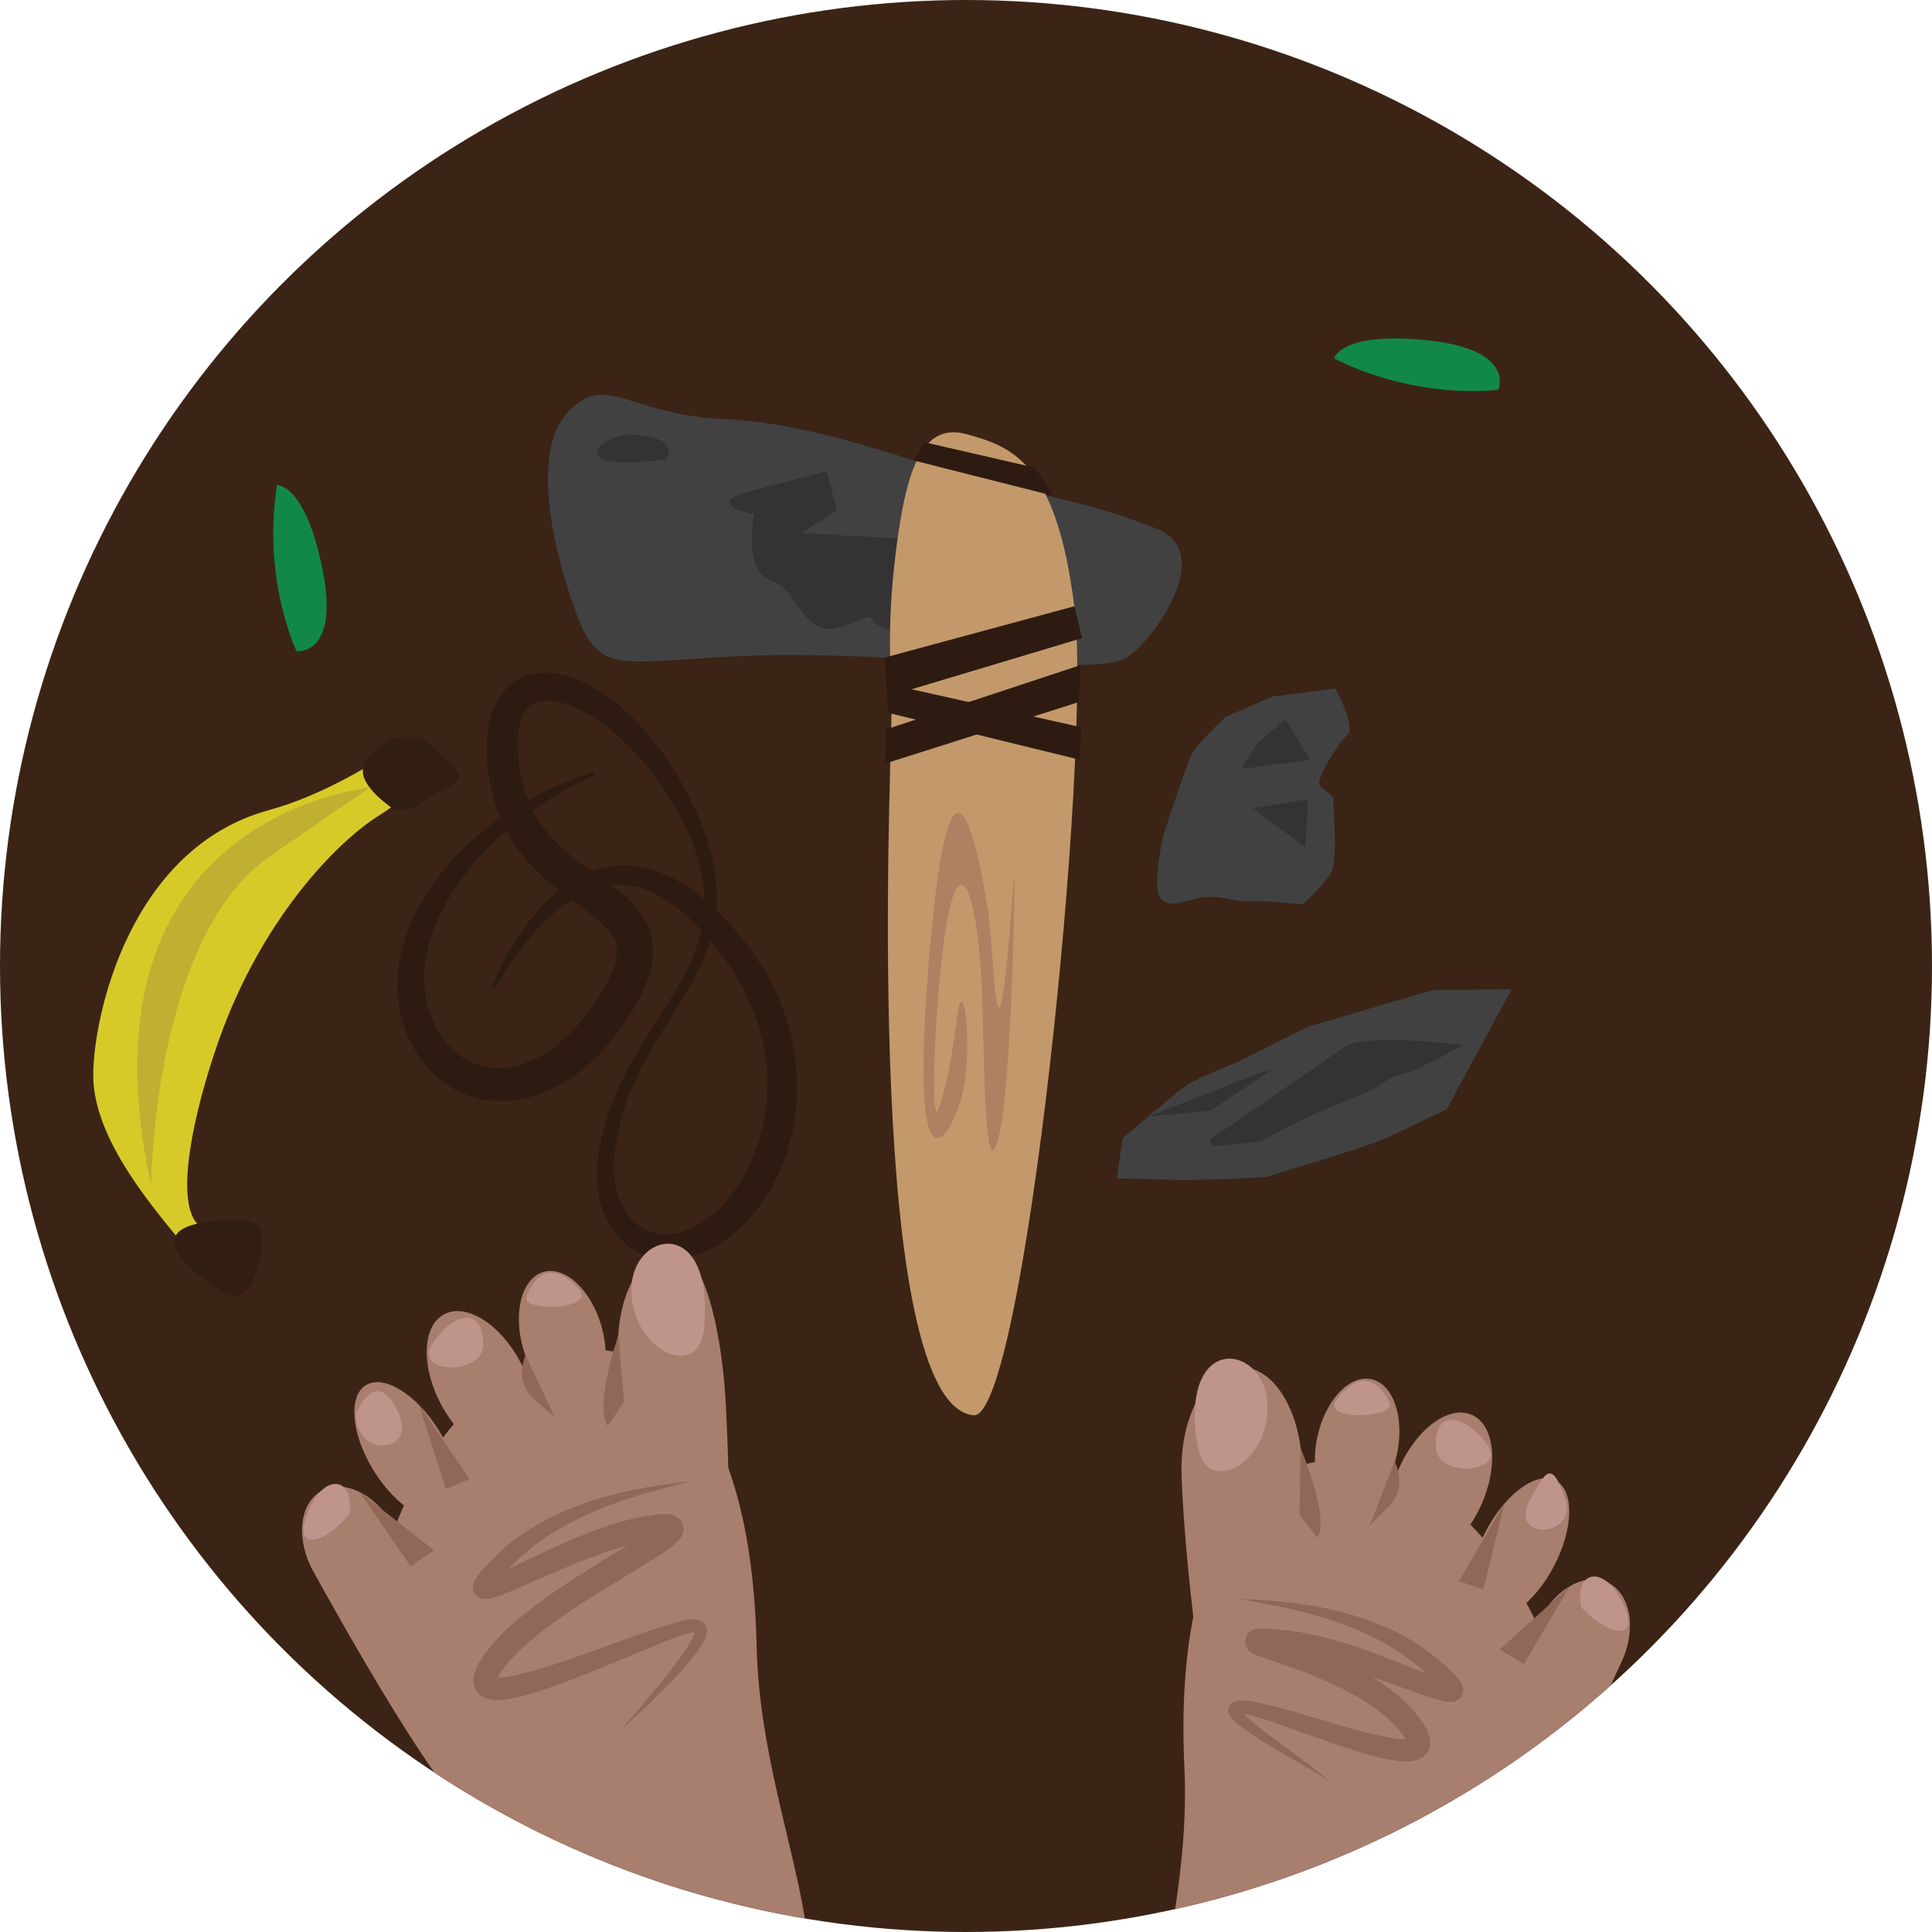 <?xml version="1.0" encoding="utf-8"?>
<!-- Generator: Adobe Illustrator 16.0.0, SVG Export Plug-In . SVG Version: 6.00 Build 0)  -->
<!DOCTYPE svg PUBLIC "-//W3C//DTD SVG 1.1//EN" "http://www.w3.org/Graphics/SVG/1.1/DTD/svg11.dtd">
<svg version="1.1" id="Layer_1" xmlns="http://www.w3.org/2000/svg" xmlns:xlink="http://www.w3.org/1999/xlink" x="0px" y="0px"
	 width="380.16px" height="380.16px" viewBox="0 0 380.16 380.16" enable-background="new 0 0 380.16 380.16" xml:space="preserve">
<g>
	<defs>
		<circle id="SVGID_1_" cx="190.08" cy="190.08" r="190.08"/>
	</defs>
	<clipPath id="SVGID_2_">
		<use xlink:href="#SVGID_1_"  overflow="visible"/>
	</clipPath>
	<g clip-path="url(#SVGID_2_)">
		<rect x="-128.74" y="-25.096" fill="#3B2416" width="625.347" height="426.04"/>
		<g>
			<path fill="#414142" d="M193.102,94.462c-13.466-3.218-31.33-11.041-50.452-11.969c-19.12-0.928-23.128-9.145-30.58-1.738
				c-7.449,7.405-3.836,25.506,1.054,39.205c4.89,13.699,8.659,9.984,35.336,9.037c26.676-0.945,67.352,4.464,73.339,0.33
				c5.987-4.132,17.156-20.754,5.906-25.229C216.455,99.625,210.633,98.654,193.102,94.462z"/>
			<path fill="#333333" d="M147.24,96.77c4.93-1.364,15.43-4.045,15.43-4.045l2.019,7.701l-7.069,4.491l27.102,1.471
				c0,0,3.408-17.198,5.642-16.228c2.234,0.97,6.815,9.805,6.815,9.805s-0.111,8.211-1.367,10.976
				c-1.254,2.763-4.184,15.662-16.672,13.86c-12.49-1.801-3.555-5.463-12.49-1.801c-8.935,3.663-9.08-6.953-14.814-8.701
				c-5.736-1.743-3.445-13.134-3.445-13.134S138.036,99.317,147.24,96.77z"/>
			<path fill="#333333" d="M123.682,85.49c-1.938-0.059-7.146,1.998-5.992,4.208c1.153,2.212,13.379,0.76,13.379,0.76
				S134.529,85.801,123.682,85.49z"/>
			<path fill="#C3996B" d="M191.566,278.485c9.928,0.996,23.408-130.661,19.821-159.188c-3.586-28.525-12.341-31.364-21.038-33.826
				c-8.699-2.461-11.95,6.258-14.043,22.854c-2.087,16.6-0.73,24.098-0.924,34.638C175.188,153.505,170.047,276.329,191.566,278.485
				z"/>
			<polygon fill="#2D1B11" points="174.064,129.391 211.388,119.297 212.949,125.551 174.556,137.075 			"/>
			<polygon fill="#2D1B11" points="174.357,143.521 212.648,130.862 212.232,138.161 174.169,150.248 			"/>
			<polygon fill="#2D1B11" points="179.846,90.622 207.205,97.542 203.685,92.033 181.81,86.997 			"/>
			<polygon fill="#2D1B11" points="174.44,134.527 212.781,143.105 212.418,149.483 174.7,140.253 			"/>
			<path fill="#AF8062" d="M199.509,172.847c0.38-5.132-0.272,38.81-2.853,50.217c-2.582,11.409-2.951-8.949-3.335-25.379
				c-0.384-16.428-3.284-30.46-6.19-19.994c-2.905,10.466-4.539,47.349-2.276,40.08c2.261-7.265,2.563-11.71,3.627-18.662
				c1.063-6.951,2.746,5.622,1.284,14.32c-1.461,8.699-11.309,27.469-6.945-24.931c4.363-52.399,10.144-18.332,11.561-9.471
				C195.797,187.889,195.951,220.713,199.509,172.847z"/>
			<path fill="#414142" d="M228.867,164.549c1.498-4.816,4.432-13.268,5.383-15.643c0.951-2.376,6.979-7.877,6.979-7.877
				l9.215-3.972l12.342-1.589c0,0,4.059,7.617,2.339,9.12c-1.716,1.501-6.204,8.601-5.459,9.868
				c0.745,1.267,2.757,1.789,2.688,3.011c-0.069,1.22,0.976,11.588-0.394,14.116c-1.367,2.53-5.671,6.37-5.671,6.37
				s-7.764-0.85-10.405-0.591c-2.645,0.259-6.216-1.579-10.357-0.588c-4.141,0.991-5.824,1.847-7.332-0.349
				C226.686,174.228,228.867,164.549,228.867,164.549z"/>
			<path fill="#414142" d="M220.932,224c1.449-1.401,9.558-8.111,11.582-9.79c2.027-1.679,10.938-5.231,10.938-5.231l13.69-6.868
				l24.8-7.309l15.497-0.139l-12.763,23.589c0,0-7.486,3.582-11.512,5.51c-4.029,1.929-22.619,7.285-23.51,7.713
				c-0.891,0.426-16.309,0.73-16.309,0.73l-13.611-0.355L220.932,224z"/>
			<polygon fill="#333333" points="257.383,157.244 246.555,159.092 256.846,166.707 			"/>
			<polygon fill="#333333" points="252.914,141.525 247.277,146.349 244.301,151.294 257.822,149.506 			"/>
			<path fill="#333333" d="M265.198,205.64c4.604-2.206,22.629-0.016,22.629-0.016s-8.28,4.873-12.086,5.784
				c-3.808,0.911-3.044,2.366-11.197,5.357s-16.305,7.803-16.305,7.803l-9.563,1.04l-0.648-1.356L265.198,205.64z"/>
			<polyline fill="#333333" points="247.756,211.155 225.889,219.728 238.291,218.515 250.463,210.329 			"/>
			<path fill="#2D1B11" d="M156.8,211.489c-0.178-3.146-0.698-6.212-1.496-9.132c-0.217-0.724-0.4-1.457-0.646-2.163
				c-0.249-0.706-0.496-1.407-0.742-2.107c-0.286-0.682-0.569-1.36-0.853-2.035c-0.29-0.67-0.629-1.313-0.94-1.965
				c-2.601-5.157-5.936-9.595-9.521-13.324c-0.544-0.571-1.104-1.127-1.671-1.673c0.135-1.476,0.155-2.964,0.064-4.444
				c-0.095-1.89-0.378-3.765-0.794-5.602c-0.833-3.675-2.208-7.202-3.771-10.561c-3.177-6.736-7.421-13.068-13.006-18.279
				c-2.801-2.589-5.959-4.897-9.711-6.458c-1.875-0.769-3.932-1.344-6.196-1.398c-1.13-0.018-2.312,0.106-3.484,0.446
				c-1.17,0.336-2.323,0.9-3.322,1.662c-2.015,1.543-3.262,3.72-3.934,5.776c-0.692,2.08-0.934,4.134-0.992,6.109
				c-0.036,0.992-0.002,1.962,0.047,2.925l0.11,1.433l0.166,1.47l0.191,1.313l0.275,1.473c0.202,0.944,0.43,1.884,0.71,2.814
				c0.316,1.075,0.701,2.133,1.135,3.171c-2.586,1.816-5.299,4.036-7.98,6.758c-2.779,2.818-5.519,6.197-7.795,10.284
				c-2.25,4.071-4.125,8.906-4.422,14.411c-0.148,2.753,0.098,5.584,0.941,8.497c0.8,2.736,2.082,5.547,4.006,8.046
				c1.917,2.497,4.511,4.704,7.63,6.088c3.108,1.398,6.678,1.918,10.128,1.532c3.463-0.372,6.769-1.622,9.724-3.347
				c2.966-1.729,5.599-3.952,7.909-6.449c2.305-2.495,4.344-5.269,6.075-8.168c0.898-1.509,1.738-3.065,2.447-4.81
				c0.695-1.742,1.285-3.667,1.423-5.851c0.059-1.091-0.005-2.24-0.241-3.377c-0.232-1.137-0.638-2.25-1.164-3.254
				c-1.065-2.023-2.513-3.562-3.933-4.834c-0.962-0.837-1.926-1.585-2.88-2.29c1.007-0.101,2.036-0.111,3.078,0.015
				c1.809,0.227,3.649,0.77,5.449,1.652c3.252,1.584,6.308,4.129,9.169,7.257c-0.152,0.682-0.323,1.36-0.521,2.031
				c-0.511,1.67-1.175,3.298-1.932,4.888c-1.523,3.18-3.37,6.229-5.301,9.232c-3.834,6.006-7.821,12.098-10.19,18.936
				c-1.213,3.394-2.091,6.893-2.491,10.513c-0.371,3.651-0.003,7.521,1.673,11.047c0.824,1.756,2.016,3.389,3.528,4.721
				c1.495,1.352,3.356,2.318,5.306,2.869c1.962,0.541,4.01,0.586,5.945,0.314c1.941-0.277,3.776-0.889,5.458-1.695l1.236-0.639
				c0.413-0.23,0.827-0.492,1.236-0.745c0.221-0.132,0.375-0.243,0.543-0.359l0.501-0.349l0.251-0.172
				c-0.016,0.012,0.16-0.112,0.191-0.141l0.135-0.106l0.536-0.423c1.418-1.138,2.714-2.382,3.84-3.73
				c2.293-2.67,4.079-5.64,5.454-8.717c1.37-3.083,2.313-6.285,2.894-9.496C156.814,217.859,156.979,214.633,156.8,211.489z
				 M120.79,184.572c0.471,0.928,0.64,1.831,0.58,2.93c-0.135,2.21-1.357,4.928-2.845,7.407c-1.55,2.604-3.233,4.99-5.144,7.107
				c-1.907,2.103-3.997,3.938-6.243,5.326c-2.241,1.392-4.642,2.317-7.021,2.66c-2.378,0.352-4.733,0.088-6.839-0.761
				c-2.108-0.843-3.953-2.269-5.419-4.033c-1.456-1.783-2.58-3.835-3.349-6.07c-0.343-0.997-0.63-2.15-0.8-3.24
				c-0.172-1.109-0.248-2.227-0.244-3.34c0.031-4.464,1.313-8.772,3.106-12.544c1.815-3.78,4.116-7.075,6.496-9.914
				c2.153-2.557,4.404-4.721,6.566-6.594c0.857,1.614,1.85,3.153,2.97,4.57c2.18,2.787,4.764,5.098,7.35,7.117
				c-0.804,0.657-1.55,1.332-2.231,2.002c-2.353,2.333-4.107,4.669-5.493,6.768c-1.385,2.102-2.436,3.951-3.228,5.48
				c-0.792,1.527-1.354,2.716-1.724,3.521c-0.363,0.806-0.551,1.221-0.551,1.221l0.588,0.311c0,0,0.239-0.386,0.703-1.135
				c0.464-0.746,1.148-1.854,2.099-3.253c0.955-1.396,2.14-3.109,3.683-4.988c1.546-1.869,3.402-3.957,5.749-5.917
				c0.892-0.744,1.857-1.465,2.899-2.125c2.197,1.612,4.323,3.097,5.992,4.632C119.495,182.674,120.323,183.644,120.79,184.572z
				 M123.675,170.282c-2.318-0.121-4.559,0.241-6.563,0.891c-0.242,0.08-0.468,0.176-0.703,0.264
				c-0.557-0.39-1.108-0.782-1.645-1.18c-2.635-1.922-5.04-3.954-6.982-6.335c-1.143-1.375-2.121-2.869-2.935-4.465
				c2.956-2.075,5.574-3.574,7.578-4.645c1.491-0.799,2.666-1.356,3.458-1.733c0.798-0.365,1.209-0.552,1.209-0.552l-0.234-0.623
				c0,0-0.435,0.14-1.279,0.411c-0.84,0.284-2.088,0.707-3.691,1.337c-2.088,0.842-4.815,2.033-7.952,3.799
				c-0.206-0.516-0.402-1.038-0.576-1.573c-0.247-0.742-0.451-1.504-0.639-2.275l-0.242-1.114l-0.226-1.296l-0.159-1.158
				l-0.125-1.208c-0.062-0.8-0.112-1.601-0.103-2.38c-0.004-1.565,0.169-3.082,0.555-4.401c0.381-1.33,1.014-2.38,1.828-3.061
				c0.815-0.674,1.91-1.044,3.25-1.07c1.332-0.032,2.831,0.252,4.309,0.784c2.975,1.056,5.864,2.909,8.516,5.057
				c5.309,4.356,9.724,10.031,13.115,16.238c0.425,0.781,0.821,1.53,1.227,2.364c0.391,0.79,0.77,1.589,1.113,2.397
				c0.689,1.62,1.283,3.273,1.752,4.957c0.678,2.384,1.061,4.843,1.095,7.301c-2.489-2.091-5.172-3.862-8.046-5.088
				C128.355,170.963,125.991,170.393,123.675,170.282z M147.926,228.174c-2.294,5.242-5.881,10.205-10.903,13
				c-2.465,1.383-5.246,2.031-7.843,1.529c-2.59-0.49-4.944-2.244-6.379-4.815c-1.466-2.552-2.093-5.741-1.981-8.97
				c0.163-3.277,0.759-6.643,1.727-9.91c0.998-3.264,2.36-6.449,3.975-9.551c1.628-3.095,3.503-6.101,5.416-9.129
				c1.886-3.042,3.862-6.092,5.471-9.407c0.91-1.868,1.706-3.824,2.324-5.846c2.864,3.328,5.442,7.139,7.42,11.407
				c2.162,4.643,3.588,9.837,3.809,15.291C151.191,217.216,150.199,222.891,147.926,228.174z"/>
		</g>
		<g>
			<defs>
				<rect id="SVGID_3_" x="-128.74" y="117.123" width="623.018" height="283.167"/>
			</defs>
			<clipPath id="SVGID_4_">
				<use xlink:href="#SVGID_3_"  overflow="visible"/>
			</clipPath>
			<g clip-path="url(#SVGID_4_)">
				<g>
					<path fill="#A87E6E" d="M243.789,432.618c19.045,6,32.521-23.849,44.54-47.328c12.019-23.477,31.267-41.934,7.522-77.31
						c-20.215-30.119-66.355-35.228-62.789,40.101C234.921,387.325,212.526,422.768,243.789,432.618z"/>
					<path fill="#A87E6E" d="M256.203,289.031c0.061,11.08-5.999,62.618-12.549,62.654s-11.112-51.444-11.172-62.524
						c-0.061-11.08,5.201-20.09,11.752-20.127C250.784,268.998,256.143,277.952,256.203,289.031z"/>
					
						<ellipse transform="matrix(0.978 0.208 -0.208 0.978 65.089 -49.355)" fill="#A87E6E" cx="267.013" cy="284.539" rx="8.016" ry="13.372"/>
					
						<ellipse transform="matrix(0.915 0.404 -0.404 0.915 142.06 -89.569)" fill="#A87E6E" cx="283.547" cy="292.275" rx="8.85" ry="15.322"/>
					
						<ellipse transform="matrix(0.885 0.466 -0.466 0.885 176.362 -104.247)" fill="#A87E6E" cx="299.064" cy="304.641" rx="7.538" ry="15.126"/>
					<path fill="#A87E6E" d="M319.139,326.866c-2.959,6.488-24.387,52.422-28.938,50.348s9.502-51.373,12.46-57.861
						c2.96-6.488,9.046-10.066,13.597-7.99C320.807,313.436,322.098,320.377,319.139,326.866z"/>
					<path fill="#BF948A" d="M235.611,284.327c1.734,10.636,14.523,3.521,13.768-8.291
						C248.625,264.227,232.005,262.199,235.611,284.327z"/>
					<path fill="#BF948A" d="M263.079,275.289c-3.493,4.464,11.559,3.716,10.372,0.878
						C272.267,273.329,268.582,268.256,263.079,275.289z"/>
					<path fill="#BF948A" d="M282.549,284.726c0.224,6.368,13.902,4.999,10.189-0.357S282.258,276.421,282.549,284.726z"/>
					<path fill="#BF948A" d="M301.104,295.049c-4.643,8.292,9.58,7.68,6.852-0.24C305.228,286.888,304.028,289.825,301.104,295.049z
						"/>
					<path fill="#BF948A" d="M311.147,316.231c3.937,4.666,11.819,7.723,8.405-0.295
						C316.137,307.918,309.627,308.612,311.147,316.231"/>
					<polygon fill="#916758" points="308.85,312.153 295.079,324.586 299.863,327.432 					"/>
					<polygon fill="#916758" points="296.031,295.762 287.09,311.145 291.887,312.749 					"/>
					<path fill="#916758" d="M273.318,296.358l-3.796,3.793l4.899-12.573C274.422,287.578,277.117,292.567,273.318,296.358z"/>
					<path fill="#916758" d="M255.933,284.926l-0.229,13.137l3.51,4.51C259.213,302.573,261.996,300.135,255.933,284.926z"/>
					<g>
						<path fill="#916758" d="M243.538,314.444c0,0,0.182,0.035,0.534,0.102c0.359,0.046,0.875,0.091,1.566,0.133
							c1.377,0.096,3.41,0.158,5.99,0.418c2.578,0.256,5.725,0.604,9.281,1.385c3.555,0.764,7.557,1.86,11.714,3.711
							c0.521,0.23,1.046,0.464,1.577,0.699c0.516,0.271,1.035,0.546,1.562,0.822c0.524,0.281,1.062,0.551,1.591,0.85
							c0.514,0.325,1.033,0.654,1.557,0.986c0.518,0.34,1.064,0.65,1.572,1.027c0.499,0.391,1.002,0.784,1.509,1.182
							c1.046,0.793,1.992,1.607,2.96,2.508c0.484,0.453,0.969,0.914,1.461,1.439c0.247,0.272,0.492,0.538,0.756,0.896
							c0.128,0.168,0.266,0.371,0.412,0.641c0.076,0.156,0.143,0.26,0.227,0.523c0.038,0.13,0.068,0.198,0.1,0.383
							c0.029,0.193,0.041,0.396,0.033,0.592c-0.036,0.56-0.324,1.193-0.852,1.607c-0.19,0.143-0.393,0.254-0.607,0.344
							c-0.189,0.074-0.289,0.091-0.441,0.127c-0.157,0.035-0.262,0.045-0.346,0.05l-0.285,0.016l-0.436-0.017
							c-0.502-0.047-0.879-0.131-1.26-0.213c-0.734-0.174-1.401-0.373-2.064-0.579c-2.63-0.825-5.145-1.808-7.74-2.728
							c-5.159-1.868-10.521-3.634-15.972-4.845c-1.362-0.291-2.729-0.538-4.09-0.708c-1.316-0.16-2.814-0.26-4.229-0.357
							l-1.032-0.055l-0.451-0.008l-0.15,0.004c-0.015,0-0.049,0.001-0.003-0.001l0.041-0.006l0.16-0.032
							c0.099-0.024,0.195-0.059,0.287-0.1c0.462-0.205,0.979-0.551,1.295-1.33c0.484-1.518-0.401-2.491-0.337-2.372
							c-0.165-0.226-0.471-0.448-0.432-0.419c-0.23-0.156-0.178-0.111-0.18-0.117l0.35,0.137l0.969,0.336l4.209,1.4
							c5.648,1.996,11.273,4.344,16.433,7.607c2.573,1.634,5.023,3.534,7.112,5.867c0.511,0.582,1.033,1.203,1.473,1.814
							c0.195,0.258,0.477,0.67,0.693,1.004c0.223,0.345,0.439,0.72,0.646,1.12c0.202,0.421,0.401,0.858,0.55,1.437
							c0.143,0.535,0.269,1.329-0.014,2.267c-0.127,0.449-0.421,0.956-0.75,1.29c-0.17,0.189-0.346,0.34-0.518,0.455
							c-0.176,0.129-0.359,0.246-0.516,0.315c-0.684,0.343-1.224,0.427-1.718,0.495c-0.979,0.111-1.78,0.053-2.556-0.025
							c-0.77-0.084-1.498-0.207-2.207-0.346c-1.414-0.28-2.76-0.631-4.067-1.016c-2.616-0.762-5.103-1.605-7.511-2.439
							c-4.812-1.645-9.284-3.389-13.413-4.682c-1.025-0.313-2.046-0.6-2.968-0.76c-0.229-0.041-0.449-0.069-0.638-0.081
							l-0.073-0.007c0.048-0.002-0.043,0-0.058-0.001l-0.195-0.001c-0.079,0.008-0.138,0.001-0.197,0.012
							c-0.062,0.003-0.103,0.018-0.068-0.001c-0.009-0.009,0.173-0.087,0.27-0.301c0.117-0.244,0.097-0.433,0.069-0.495
							c-0.014-0.045-0.021-0.023,0.004,0.025c0.091,0.217,0.403,0.591,0.696,0.9c0.308,0.322,0.644,0.639,0.985,0.943
							c0.688,0.611,1.396,1.188,2.092,1.736c2.808,2.178,5.357,4.016,7.432,5.553c2.087,1.522,3.686,2.789,4.751,3.679
							c1.069,0.89,1.562,1.444,1.562,1.444s-0.558-0.486-1.723-1.226c-1.155-0.754-2.916-1.757-5.137-3.066
							c-2.225-1.312-4.958-2.841-8.002-4.829c-0.761-0.5-1.543-1.027-2.337-1.619c-0.397-0.297-0.798-0.609-1.2-0.963
							c-0.404-0.376-0.809-0.711-1.226-1.369c-0.102-0.167-0.21-0.38-0.286-0.67c-0.07-0.308-0.11-0.768,0.143-1.236
							c0.23-0.428,0.613-0.685,0.846-0.784c0.266-0.128,0.478-0.179,0.669-0.219c0.192-0.045,0.396-0.06,0.573-0.079l0.195-0.013
							l0.138-0.007h0.122c0.335-0.003,0.638,0.018,0.934,0.048c1.176,0.123,2.261,0.358,3.37,0.612
							c4.401,1.04,8.97,2.475,13.809,3.9c2.417,0.705,4.899,1.41,7.425,2.012c1.263,0.295,2.533,0.57,3.787,0.789
							c1.219,0.201,2.564,0.346,3.4,0.217c0.187-0.025,0.337-0.084,0.269-0.068c-0.04-0.01-0.36,0.252-0.441,0.551
							c-0.089,0.271-0.012,0.338-0.069,0.206c-0.026-0.1-0.119-0.302-0.227-0.509c-0.486-0.877-1.352-1.943-2.212-2.861
							c-1.778-1.846-3.938-3.473-6.263-4.936c-4.688-2.908-10.031-5.094-15.499-6.972l-4.163-1.431l-1.112-0.398
							c-0.196-0.074-0.407-0.158-0.672-0.277c-0.167-0.087-0.282-0.117-0.664-0.381c-0.001,0-0.337-0.25-0.533-0.509
							c0.021,0.091-0.87-0.928-0.384-2.493c0.33-0.816,0.899-1.184,1.395-1.416c0.136-0.054,0.277-0.1,0.42-0.135
							c0.174-0.043,0.258-0.053,0.296-0.058l0.178-0.022c0.138-0.016,0.194-0.015,0.272-0.019c0.162-0.009,0.285-0.009,0.4-0.007
							l0.65,0.018l1.166,0.072c1.512,0.121,2.938,0.225,4.521,0.43c1.536,0.207,3.034,0.495,4.505,0.824
							c5.88,1.332,11.301,3.434,16.479,5.445c2.578,1.015,5.113,2.043,7.512,2.951c0.596,0.22,1.188,0.426,1.728,0.581
							c0.257,0.072,0.521,0.136,0.67,0.159c0.018,0,0.045,0.005,0.054,0.01c-0.014-0.002-0.027-0.001-0.041,0.002
							c-0.003,0.005-0.026,0.008-0.104,0.02c-0.074,0.016-0.09,0.025-0.205,0.066c-0.143,0.052-0.271,0.128-0.393,0.23
							c-0.4,0.303-0.618,0.791-0.635,1.186c-0.014,0.115-0.008,0.236,0.016,0.35c0.023,0.104,0.018,0.096,0.035,0.148
							c0.045,0.104,0.027,0.068,0.034,0.077c-0.005-0.015-0.038-0.089-0.103-0.178c-0.109-0.171-0.287-0.392-0.462-0.603
							c-0.363-0.43-0.78-0.871-1.201-1.305c-0.845-0.869-1.751-1.73-2.636-2.465c-0.443-0.385-0.883-0.767-1.318-1.146
							c-0.45-0.362-0.928-0.688-1.384-1.031c-0.461-0.339-0.919-0.677-1.371-1.01c-0.472-0.31-0.954-0.594-1.425-0.889
							c-0.474-0.293-0.942-0.583-1.406-0.87c-0.484-0.256-0.964-0.508-1.438-0.758c-3.812-1.988-7.56-3.394-10.947-4.441
							c-3.396-1.037-6.436-1.732-8.953-2.25c-2.532-0.486-4.521-0.868-5.879-1.129c-0.68-0.129-1.211-0.246-1.551-0.334
							C243.713,314.5,243.538,314.444,243.538,314.444z"/>
					</g>
				</g>
				<g>
					<path fill="#A87E6E" d="M144.114,409.208c-18.578,7.32-34.112-21.512-47.746-44.092
						c-13.634-22.578-34.126-39.641-12.919-76.594c18.058-31.461,63.726-39.788,65.444,35.605
						C149.788,363.405,174.61,397.193,144.114,409.208z"/>
					<path fill="#A87E6E" d="M121.673,266.842c0.715,11.058,10.37,62.045,16.907,61.621c6.537-0.423,4.82-43.172,4.105-54.229
						c-0.716-11.058-3.934-28.601-10.473-28.178C125.677,246.479,120.958,255.788,121.673,266.842z"/>
					
						<ellipse transform="matrix(-0.961 0.276 -0.276 -0.961 289.52 485.464)" fill="#A87E6E" cx="110.576" cy="263.119" rx="8.016" ry="13.372"/>
					
						<ellipse transform="matrix(-0.884 0.467 -0.467 -0.884 305.239 468.4)" fill="#A87E6E" cx="94.624" cy="271.994" rx="8.85" ry="15.323"/>
					
						<ellipse transform="matrix(-0.85 0.527 -0.527 -0.85 298.376 485.868)" fill="#A87E6E" cx="80.011" cy="285.417" rx="7.537" ry="15.127"/>
					<path fill="#A87E6E" d="M61.542,308.994c3.406,6.265,27.999,50.585,32.394,48.196c4.393-2.389-13.077-50.581-16.483-56.846
						c-3.406-6.266-9.729-9.409-14.123-7.02C58.938,295.713,58.137,302.727,61.542,308.994z"/>
					<path fill="#BF948A" d="M138.548,261.237c-0.984,10.731-14.242,4.529-14.316-7.305
						C124.159,242.098,140.596,238.913,138.548,261.237z"/>
					<path fill="#BF948A" d="M113.852,253.616c3.797,4.207-11.27,4.518-10.286,1.604C104.55,252.305,107.87,246.987,113.852,253.616
						z"/>
					<path fill="#BF948A" d="M95.09,264.395c0.224,6.369-13.518,5.96-10.189,0.357C88.229,259.149,94.799,256.089,95.09,264.395z"/>
					<path fill="#BF948A" d="M77.305,275.991c-5.213-7.946-9.02,8.334-6.852,0.241C67.462,287.388,84.52,286.991,77.305,275.991z"/>
					<path fill="#BF948A" d="M68.769,297.825c-3.601,4.93-11.249,8.531-8.405,0.295C63.208,289.883,69.754,290.118,68.769,297.825"
						/>
					<polygon fill="#916758" points="70.775,293.596 85.384,305.035 80.81,308.208 					"/>
					<polygon fill="#916758" points="82.415,276.347 92.412,291.066 87.738,293.001 					"/>
					<path fill="#916758" d="M105.113,275.351l4.053,3.517l-5.769-12.198C103.397,266.669,101.059,271.835,105.113,275.351z"/>
					<path fill="#916758" d="M121.657,262.731l1.147,13.087l-3.184,4.745C119.62,280.563,116.671,278.325,121.657,262.731z"/>
					<g>
						<path fill="#916758" d="M136.088,291.307c0,0-0.174,0.102-0.551,0.225c-0.374,0.122-0.935,0.281-1.669,0.473
							c-1.468,0.385-3.623,0.928-6.331,1.689c-2.702,0.78-5.958,1.801-9.553,3.264c-3.577,1.488-7.524,3.391-11.368,6.075
							c-1.918,1.342-3.788,2.897-5.55,4.65c-0.853,0.88-1.749,1.838-2.583,2.831c-0.414,0.49-0.825,0.992-1.165,1.473
							c-0.165,0.232-0.324,0.479-0.396,0.632c-0.035,0.062-0.044,0.14,0.003-0.021c0.012-0.084,0.081-0.271-0.022-0.693
							c-0.052-0.196-0.181-0.472-0.364-0.67c-0.182-0.203-0.379-0.33-0.536-0.402c-0.582-0.215-0.542-0.104-0.532-0.141l0.25-0.064
							c0.23-0.067,0.517-0.17,0.807-0.283c0.585-0.23,1.206-0.508,1.831-0.797c1.269-0.604,2.553-1.215,3.851-1.834
							c2.62-1.262,5.322-2.564,8.123-3.816c5.603-2.475,11.581-4.923,18.372-5.824c0.43-0.053,0.868-0.1,1.34-0.129
							c0.486-0.022,0.953-0.055,1.684,0.037c0.184,0.025,0.41,0.069,0.674,0.148c0.293,0.105,0.651,0.209,1.167,0.647
							c0.259,0.228,0.539,0.573,0.72,1.007c0.186,0.434,0.234,0.916,0.206,1.26c-0.064,0.717-0.288,1.095-0.422,1.344
							c-0.311,0.519-0.538,0.73-0.757,0.966c-0.217,0.22-0.412,0.393-0.604,0.555c-1.491,1.224-2.838,2.042-4.234,2.942
							c-2.762,1.748-5.534,3.369-8.272,5.041c-5.457,3.338-10.843,6.782-15.534,10.713c-2.322,1.971-4.513,4.031-6.077,6.32
							c-0.358,0.523-0.705,1.12-0.848,1.52c-0.077,0.189-0.083,0.341-0.087,0.238c0.028-0.092-0.193-0.555-0.382-0.646
							c-0.172-0.105-0.096-0.029,0.081-0.002c0.179,0.035,0.446,0.055,0.733,0.053c0.582-0.002,1.255-0.078,1.931-0.187
							c2.741-0.464,5.567-1.337,8.295-2.178c2.736-0.868,5.409-1.802,8.01-2.731c5.203-1.871,10.114-3.705,14.801-5.186
							c1.18-0.364,2.336-0.71,3.556-0.972c0.596-0.12,1.28-0.257,2.013-0.22c0.473,0.027,0.908,0.082,1.482,0.434
							c0.275,0.189,0.539,0.464,0.689,0.777c0.167,0.314,0.213,0.619,0.232,0.879c0.011,1.021-0.31,1.573-0.563,2.146
							c-0.276,0.548-0.579,1.028-0.887,1.488c-0.619,0.915-1.266,1.729-1.905,2.503c-2.567,3.075-5.035,5.471-7.052,7.463
							c-2.019,1.986-3.668,3.478-4.769,4.518c-1.097,1.045-1.682,1.602-1.682,1.602s0.516-0.623,1.482-1.791
							c0.976-1.156,2.408-2.854,4.23-5.014c1.801-2.164,4.004-4.804,6.253-7.951c0.552-0.79,1.103-1.617,1.587-2.479
							c0.24-0.428,0.466-0.868,0.638-1.297c0.171-0.403,0.275-0.899,0.23-0.989c-0.037-0.046,0.037,0.193,0.15,0.251
							c0.096,0.058-0.044,0.008-0.133,0.023c-0.401,0-0.849,0.11-1.378,0.25c-1.032,0.286-2.129,0.684-3.239,1.101
							c-4.454,1.71-9.254,3.848-14.417,5.923c-2.58,1.048-5.245,2.109-8.02,3.123c-2.788,1.009-5.639,1.986-8.854,2.621
							c-0.813,0.149-1.65,0.278-2.593,0.311c-0.475,0.013-0.975,0.006-1.552-0.082c-0.573-0.104-1.257-0.241-2.048-0.811
							c-0.385-0.283-0.77-0.704-1.02-1.191c-0.255-0.485-0.369-0.995-0.4-1.431c-0.052-0.876,0.125-1.491,0.296-2.03
							c0.37-1.064,0.825-1.813,1.314-2.592c1.906-2.898,4.296-5.266,6.789-7.418c5.025-4.275,10.533-7.838,16.048-11.277
							c2.748-1.681,5.495-3.361,8.231-5.035c1.315-0.821,2.706-1.693,3.692-2.498c0.115-0.096,0.218-0.188,0.283-0.252
							c0.058-0.051,0.105-0.135-0.004,0.038c-0.031,0.079-0.178,0.267-0.224,0.784c-0.018,0.245,0.014,0.627,0.163,0.967
							c0.143,0.342,0.359,0.607,0.545,0.768c0.364,0.307,0.534,0.334,0.64,0.375c0.072,0.024,0.103,0.025,0.09,0.023
							c-0.06-0.014-0.394-0.024-0.702-0.004c-0.322,0.017-0.674,0.05-1.034,0.092c-2.929,0.336-5.839,1.096-8.709,2.027
							c-2.865,0.936-5.692,1.988-8.448,3.13c-2.76,1.136-5.455,2.337-8.119,3.524c-1.333,0.594-2.657,1.184-4.017,1.729
							c-0.682,0.275-1.366,0.543-2.103,0.791c-0.371,0.124-0.75,0.244-1.195,0.35c-0.226,0.051-0.463,0.102-0.776,0.135
							c-0.333-0.002-0.654,0.133-1.559-0.219c-0.235-0.108-0.505-0.283-0.745-0.552c-0.24-0.263-0.413-0.616-0.484-0.896
							c-0.147-0.589-0.063-0.954-0.012-1.207c0.127-0.496,0.27-0.732,0.397-0.973c0.259-0.452,0.5-0.765,0.744-1.08
							c0.483-0.612,0.962-1.137,1.442-1.653c0.953-1.024,1.917-1.961,2.929-2.906c2.017-1.849,4.183-3.353,6.317-4.652
							c4.287-2.588,8.528-4.271,12.339-5.447c3.81-1.197,7.206-1.899,10.006-2.38c2.797-0.498,5.012-0.735,6.512-0.935
							c0.75-0.097,1.323-0.184,1.706-0.256C135.897,291.387,136.088,291.307,136.088,291.307z"/>
					</g>
				</g>
			</g>
		</g>
		<g>
			<path fill="#128848" d="M54.509,95.454c0,0,5.586-0.325,8.969,16.677c3.383,17.001-5.121,16.01-5.121,16.01
				S51.578,114.113,54.509,95.454z"/>
			<path fill="#128848" d="M262.49,70.543c0,0,1.365-5.426,18.598-3.556c17.234,1.87,13.738,9.686,13.738,9.686
				S279.412,78.933,262.49,70.543z"/>
		</g>
		<g>
			<path fill="#D7CA28" d="M18.345,211.608c-0.011-11.415,7.065-44.751,34.65-52.222c10.597-2.869,20.991-9.615,20.991-9.615
				s12.713-3.442,12.084,2c-0.694,6.002,4.454-0.64-3.025,2.865c-7.478,3.505-0.763,0.908-8.901,6.125
				c-8.139,5.216-22.82,20.335-31.171,44.177c-4.801,13.706-8.603,30.914-4.18,35.848c4.422,4.933,11.896-0.667,10.041,5.966
				c-1.855,6.634-6.885,5.44-12.641-1.686C30.435,237.94,18.356,224.286,18.345,211.608z"/>
			<path fill="#311D12" d="M76.193,158.264c0,0-5.791-4.072-4.653-7.458c1.138-3.386,8.443-8.981,13.772-3.729
				c5.33,5.25,7.148,5.692,2.2,8.122C82.565,157.627,79.561,161.454,76.193,158.264z"/>
			<path fill="#311D12" d="M38.793,240.786c0,0,10.758-2.369,12.312,0.924c1.556,3.293-1.273,16.625-7.392,12.525
				C27.998,243.708,36.101,241.428,38.793,240.786z"/>
			<path fill="#BFB031" d="M29.747,233.256c0,0,0.338-48.756,23.263-64.677c22.924-15.92,19.803-13.576,19.803-13.576
				S13.753,160.213,29.747,233.256z"/>
		</g>
	</g>
</g>
</svg>
